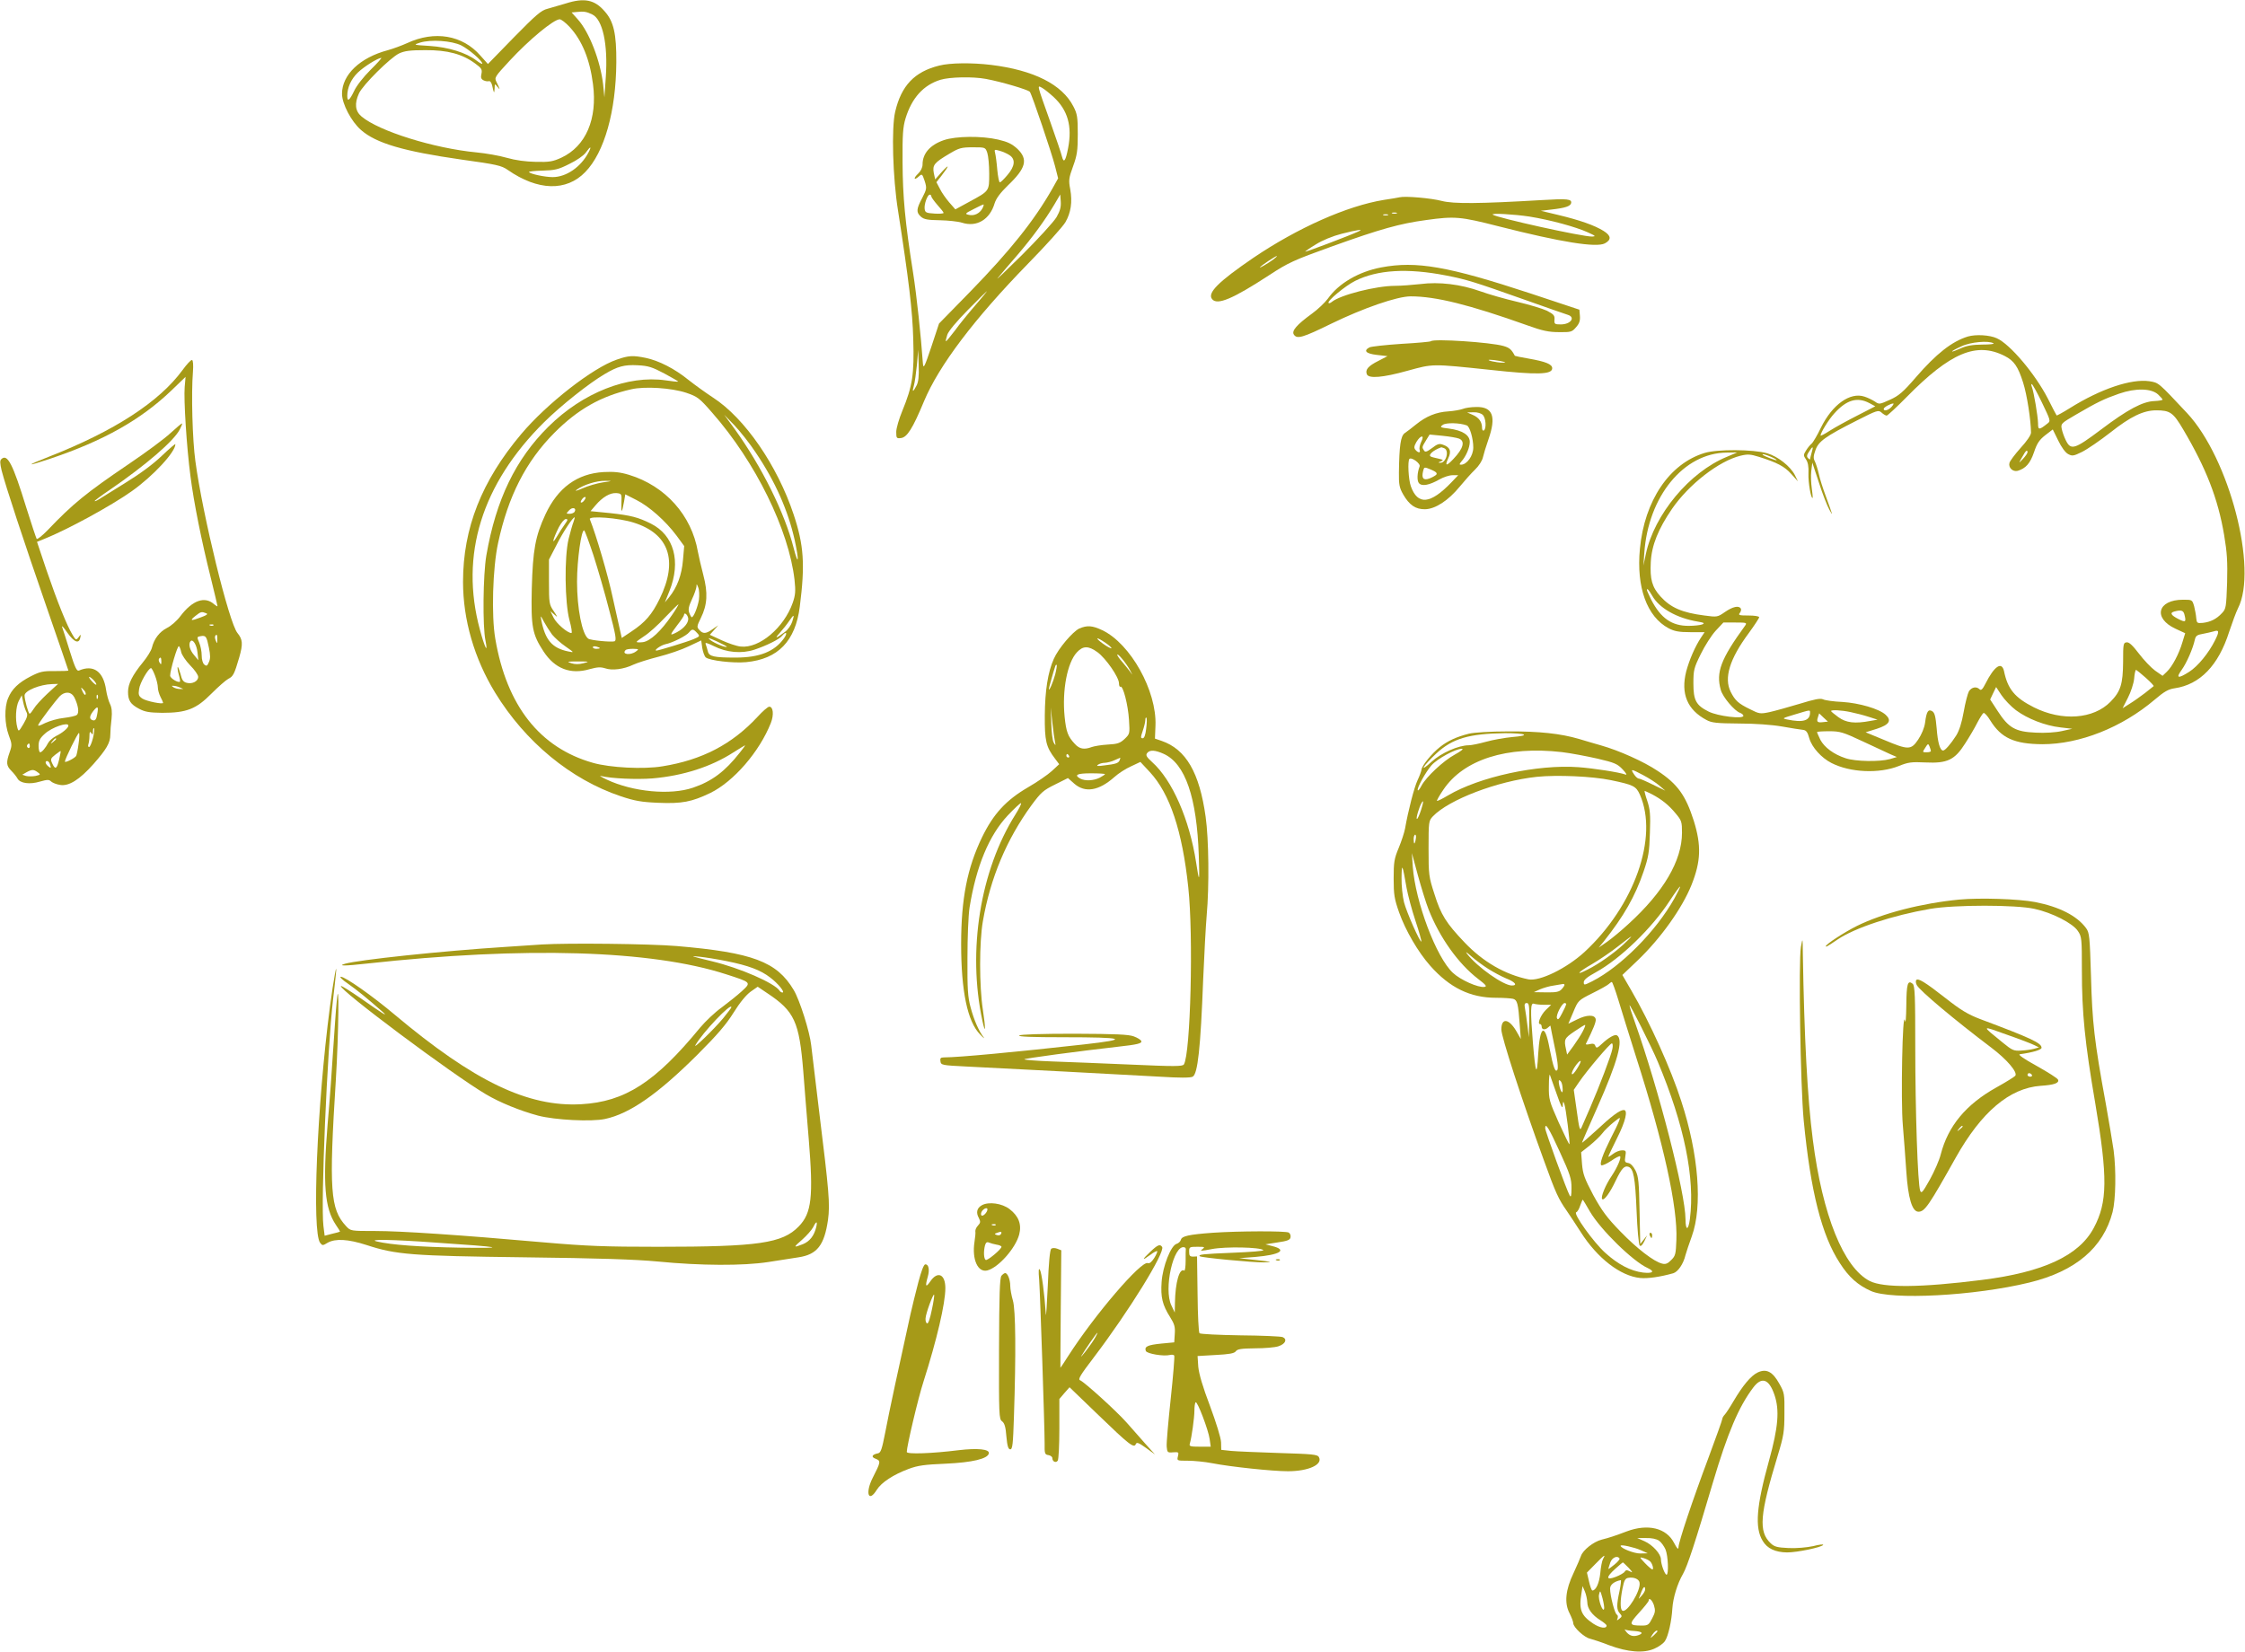 <?xml version="1.0" standalone="no"?>
<!DOCTYPE svg PUBLIC "-//W3C//DTD SVG 20010904//EN"
 "http://www.w3.org/TR/2001/REC-SVG-20010904/DTD/svg10.dtd">
<svg version="1.0" xmlns="http://www.w3.org/2000/svg"
 width="1280pt" height="942pt" viewBox="0 0 1280 942"
 preserveAspectRatio="xMidYMid meet">
<g transform="translate(0,942) scale(0.1,-0.1)"
fill="#a69a18" stroke="none">
<path d="M3225 9400 c-33 -10 -79 -23 -103 -30 -37 -9 -66 -35 -192 -163
l-148 -152 -43 48 c-102 117 -261 144 -418 71 -31 -14 -80 -32 -109 -40 -159
-42 -262 -140 -262 -249 0 -57 53 -158 108 -206 86 -76 244 -122 573 -169 202
-28 228 -34 264 -59 171 -119 334 -124 442 -12 109 112 175 346 177 626 1 163
-15 233 -67 291 -57 66 -116 78 -222 44z m151 -62 c60 -28 91 -170 78 -358
l-8 -115 -7 71 c-15 135 -79 301 -145 374 l-35 39 33 3 c37 4 53 1 84 -14z
m-128 -72 c71 -77 115 -185 133 -326 26 -199 -41 -354 -180 -419 -48 -22 -68
-26 -146 -24 -58 1 -116 9 -165 23 -41 12 -120 26 -174 31 -241 23 -556 121
-655 205 -36 30 -41 74 -14 132 22 48 177 202 228 227 32 15 63 19 150 19 126
1 211 -22 284 -76 37 -27 41 -34 36 -59 -5 -21 -2 -30 12 -37 10 -5 23 -7 30
-5 7 3 15 -8 19 -24 10 -46 12 -50 14 -18 1 29 1 29 16 10 17 -21 16 -16 -5
27 -13 26 -11 29 75 122 110 119 250 235 285 236 9 0 35 -20 57 -44z m-618
-105 c45 -23 120 -88 120 -104 0 -4 -16 4 -35 19 -58 44 -159 75 -265 82 -95
6 -95 6 -55 19 61 19 180 11 235 -16z m-518 -140 c-40 -40 -80 -91 -93 -120
-26 -54 -39 -64 -39 -28 0 48 22 96 60 133 35 34 112 82 134 84 4 0 -23 -31
-62 -69z m1243 -471 c-43 -82 -126 -140 -204 -140 -44 0 -129 18 -135 29 -2 3
32 7 77 8 70 2 90 6 153 38 42 20 82 48 94 65 27 38 35 38 15 0z"/>
<path d="M5355 9046 c-141 -35 -216 -114 -251 -263 -22 -92 -14 -376 16 -563
61 -393 83 -573 87 -736 6 -197 -4 -265 -62 -406 -19 -46 -35 -100 -35 -121 0
-36 2 -38 27 -35 35 4 67 55 131 209 85 204 287 471 593 785 103 105 198 211
213 236 32 55 41 116 28 189 -10 51 -8 64 16 130 23 63 27 90 27 184 0 97 -3
116 -25 158 -64 125 -225 207 -470 237 -109 13 -232 12 -295 -4z m266 -76 c87
-16 243 -62 251 -74 13 -19 124 -348 143 -422 l18 -71 -33 -59 c-103 -181
-240 -353 -469 -588 l-177 -181 -44 -133 c-39 -116 -45 -128 -48 -95 -11 156
-35 383 -56 518 -46 290 -59 434 -60 630 -1 157 2 200 17 250 36 117 102 190
199 220 52 16 185 19 259 5z m386 -103 c81 -75 107 -166 83 -291 -14 -74 -25
-89 -35 -49 -3 15 -33 102 -65 193 -80 225 -77 214 -50 200 13 -7 43 -31 67
-53z m17 -685 c-15 -26 -104 -123 -198 -217 -94 -93 -155 -151 -136 -129 19
23 69 82 111 130 84 98 157 198 210 287 l34 58 3 -41 c2 -31 -4 -53 -24 -88z
m-464 -504 c-39 -45 -92 -110 -117 -145 -26 -34 -48 -61 -50 -59 -2 1 2 18 8
37 7 21 52 75 118 142 58 59 107 107 108 107 2 0 -28 -37 -67 -82z m-335 -458
c-20 -39 -26 -38 -14 3 5 17 12 70 17 117 l7 85 3 -87 c2 -64 -1 -96 -13 -118z"/>
<path d="M5382 8621 c-79 -27 -122 -76 -122 -139 0 -17 -10 -38 -25 -52 -29
-27 -25 -42 4 -16 18 16 19 15 33 -26 13 -41 12 -46 -14 -97 -34 -64 -35 -82
-7 -107 17 -15 38 -19 108 -20 47 -1 104 -7 126 -14 84 -27 159 18 186 111 9
28 32 59 75 101 104 99 117 149 55 209 -32 29 -55 40 -110 53 -95 22 -241 20
-309 -3z m247 -72 c6 -18 11 -71 11 -119 0 -101 2 -98 -114 -161 l-79 -43 -35
40 c-18 21 -43 56 -53 77 l-20 38 29 37 c45 58 47 71 3 23 l-39 -44 -8 37 c-8
45 2 58 90 110 54 32 67 36 132 36 72 0 72 0 83 -31z m127 -14 c35 -23 31 -63
-12 -113 -19 -23 -39 -42 -43 -42 -5 0 -11 32 -15 72 -3 39 -9 82 -12 94 -6
22 -4 23 26 14 18 -5 43 -16 56 -25z m-446 -235 c0 -5 16 -27 35 -49 19 -21
35 -41 35 -45 0 -4 -24 -6 -52 -4 -47 3 -53 6 -56 26 -4 27 16 82 29 82 5 0 9
-4 9 -10z m291 -69 c-16 -29 -48 -44 -78 -36 -23 5 -21 8 29 33 29 15 54 27
56 26 2 -1 -1 -12 -7 -23z"/>
<path d="M7980 8295 c-8 -2 -49 -9 -90 -15 -209 -34 -491 -159 -745 -331 -199
-136 -263 -200 -234 -235 29 -36 117 1 324 136 110 72 140 86 360 165 275 99
387 130 535 150 164 23 197 20 412 -35 362 -92 559 -123 608 -98 39 21 36 44
-7 71 -51 32 -137 62 -258 91 l-100 24 60 7 c80 9 109 19 113 37 4 23 -20 26
-168 17 -357 -21 -502 -22 -569 -5 -60 16 -209 29 -241 21z m-17 -92 c-7 -2
-19 -2 -25 0 -7 3 -2 5 12 5 14 0 19 -2 13 -5z m-50 -10 c-7 -2 -19 -2 -25 0
-7 3 -2 5 12 5 14 0 19 -2 13 -5z m807 -8 c119 -19 265 -59 333 -90 44 -20 48
-23 25 -24 -53 -2 -548 108 -567 125 -11 10 123 2 209 -11z m-975 -85 c-54
-25 -300 -118 -303 -115 -2 1 25 20 60 41 38 24 97 48 148 61 90 23 129 28 95
13z m-484 -159 c-31 -23 -90 -57 -76 -44 13 14 88 63 95 63 3 0 -6 -9 -19 -19z"/>
<path d="M7875 7895 c-127 -24 -242 -90 -304 -178 -17 -23 -58 -62 -90 -85
-88 -64 -118 -99 -104 -120 18 -27 50 -18 213 62 183 89 376 156 453 156 143
0 333 -47 667 -166 83 -30 120 -38 178 -38 69 -1 75 1 98 28 19 21 24 38 22
64 l-3 36 -280 93 c-468 154 -649 186 -850 148z m370 -46 c117 -23 157 -35
450 -139 121 -43 230 -81 243 -85 47 -14 18 -55 -39 -55 -35 0 -38 2 -36 28 2
23 -5 30 -43 50 -25 12 -102 35 -170 51 -69 16 -163 43 -210 60 -112 40 -235
55 -342 41 -46 -5 -110 -10 -144 -10 -108 0 -313 -52 -361 -92 -7 -6 -16 -9
-18 -6 -11 10 95 98 151 126 128 64 299 74 519 31z"/>
<path d="M11220 7501 c-91 -28 -180 -98 -296 -232 -74 -86 -98 -106 -149 -129
-58 -26 -61 -27 -85 -10 -14 9 -40 22 -59 28 -82 28 -184 -45 -249 -177 -20
-42 -44 -83 -53 -91 -10 -8 -24 -26 -33 -41 -14 -23 -14 -27 1 -49 11 -16 16
-40 14 -81 -2 -50 15 -147 24 -138 1 2 -1 27 -5 54 -4 28 -6 72 -3 98 l6 49
38 -115 c20 -63 47 -132 59 -153 23 -43 21 -36 -21 79 -16 43 -34 99 -39 125
-6 26 -16 57 -22 70 -10 18 -9 32 3 65 17 50 56 78 236 169 116 59 123 61 141
45 10 -9 23 -17 29 -17 5 0 57 48 114 106 249 253 398 316 559 234 53 -27 76
-60 105 -152 22 -69 44 -212 45 -285 0 -14 -24 -49 -59 -87 -32 -36 -61 -74
-64 -86 -7 -27 19 -52 47 -45 46 14 71 42 93 106 17 51 30 70 64 97 l43 33 31
-63 c18 -38 41 -69 56 -77 24 -13 31 -12 80 12 30 15 103 65 162 111 115 91
188 126 261 126 79 0 97 -13 153 -108 132 -223 199 -396 234 -603 17 -101 20
-152 17 -272 -5 -139 -6 -149 -29 -173 -31 -34 -66 -51 -109 -56 -33 -3 -35
-1 -38 27 -1 17 -7 47 -12 68 -11 37 -11 37 -63 37 -147 0 -173 -106 -42 -166
l54 -25 -16 -52 c-19 -65 -58 -139 -89 -168 l-24 -23 -43 30 c-23 17 -64 60
-92 97 -36 47 -56 66 -70 64 -19 -2 -20 -10 -20 -112 -1 -126 -14 -168 -72
-227 -97 -99 -276 -112 -436 -32 -109 55 -150 104 -171 207 -13 57 -55 29
-106 -72 -16 -32 -25 -40 -33 -32 -18 18 -45 13 -61 -11 -7 -13 -21 -66 -30
-118 -11 -63 -26 -108 -43 -135 -30 -47 -63 -85 -74 -85 -18 0 -31 46 -37 127
-6 67 -11 88 -25 97 -23 14 -33 -1 -41 -65 -4 -29 -19 -66 -39 -96 -41 -61
-56 -61 -196 -2 l-104 43 64 20 c71 23 86 47 50 80 -37 34 -151 67 -246 73
-49 2 -99 9 -111 15 -16 7 -47 1 -135 -26 -63 -19 -139 -40 -170 -47 -53 -11
-59 -10 -110 16 -68 33 -86 50 -111 99 -40 79 -7 188 103 336 32 44 59 85 59
90 0 6 -27 10 -61 10 -53 0 -60 2 -49 15 6 8 9 19 5 25 -11 18 -45 11 -90 -20
-42 -29 -44 -30 -117 -20 -127 16 -193 45 -250 108 -49 54 -61 98 -56 196 5
97 43 190 121 304 97 141 268 273 390 303 41 10 57 9 105 -6 105 -33 147 -55
185 -98 l38 -42 -17 35 c-26 51 -97 107 -158 125 -79 23 -286 24 -357 2 -201
-61 -343 -272 -369 -547 -21 -219 40 -387 164 -453 33 -17 58 -22 123 -22 l82
0 -20 -30 c-34 -51 -67 -127 -85 -194 -32 -127 6 -219 116 -277 29 -16 59 -19
185 -20 90 0 188 -7 245 -17 52 -9 106 -18 119 -19 19 -2 27 -12 37 -49 15
-51 69 -111 126 -140 107 -55 273 -62 385 -17 52 21 71 24 151 20 125 -6 167
14 227 109 24 37 55 90 69 118 14 27 30 52 35 55 5 3 23 -16 39 -43 62 -100
137 -134 297 -135 212 0 453 95 640 254 54 46 78 60 114 65 144 21 250 130
311 323 17 51 39 111 50 133 115 224 -50 856 -290 1113 -166 177 -161 173
-215 182 -103 15 -277 -43 -453 -153 -40 -25 -75 -44 -76 -42 -2 2 -25 46 -51
98 -72 139 -214 308 -290 342 -41 19 -120 23 -165 10z m146 -39 c7 -4 -22 -7
-65 -7 -56 -1 -88 -6 -123 -22 -27 -12 -48 -20 -48 -17 0 3 24 16 53 29 52 25
157 34 183 17z m276 -337 c49 -102 51 -106 32 -120 -49 -39 -54 -38 -54 2 -1
41 -24 177 -35 206 -4 9 -4 17 -1 17 4 0 30 -47 58 -105z m663 45 c14 -13 25
-26 25 -29 0 -3 -20 -7 -45 -8 -68 -2 -154 -48 -305 -162 -152 -114 -173 -121
-202 -61 -10 20 -20 49 -23 65 -6 29 -2 32 82 81 120 70 159 89 245 119 95 33
184 31 223 -5z m-1646 -49 l33 -18 -103 -53 c-57 -29 -128 -68 -156 -86 -29
-19 -53 -31 -53 -28 0 16 46 91 78 126 70 78 131 96 201 59z m126 -21 c-18
-20 -45 -27 -45 -12 0 9 37 30 54 31 5 1 1 -8 -9 -19z m-456 -262 c-5 -18 -9
-35 -9 -37 0 -3 -5 0 -11 6 -9 9 -8 18 5 37 22 35 27 33 15 -6z m1231 3 c0 -6
-12 -23 -26 -38 -28 -30 -28 -29 10 35 9 14 16 16 16 3z m-1714 -26 c-213 -87
-414 -329 -462 -554 l-14 -66 5 70 c22 325 225 572 470 574 l60 1 -59 -25z
m249 1 c19 -8 35 -17 35 -20 0 -5 -71 22 -79 30 -9 8 11 4 44 -10z m-675 -793
c40 -71 140 -128 261 -148 35 -6 40 -9 24 -16 -11 -4 -45 -8 -75 -8 -98 -1
-161 43 -216 150 -13 27 -24 51 -24 54 0 13 10 2 30 -32z m3034 -105 c12 -46
8 -49 -34 -28 -43 22 -50 36 -22 43 37 10 50 6 56 -15z m-2505 -67 c-138 -190
-166 -265 -138 -365 11 -41 79 -121 110 -131 10 -4 19 -11 19 -17 0 -20 -146
-2 -198 24 -72 36 -87 64 -87 161 0 76 3 88 42 167 23 47 61 107 85 133 l44
47 68 0 c65 0 68 -1 55 -19z m2680 -83 c-36 -72 -98 -148 -147 -179 -64 -41
-78 -37 -43 11 28 39 64 121 75 172 5 22 13 28 44 33 20 4 48 10 62 14 33 11
35 1 9 -51z m-395 -213 c28 -25 48 -46 45 -48 -2 -2 -24 -19 -49 -39 -25 -19
-64 -47 -87 -61 l-41 -26 30 59 c17 33 33 81 36 110 2 27 7 50 11 50 3 -1 28
-21 55 -45z m-740 -185 c66 -49 166 -88 253 -98 l68 -8 -59 -13 c-35 -8 -97
-12 -150 -9 -115 5 -154 27 -216 123 l-43 66 17 36 17 35 31 -47 c17 -25 54
-64 82 -85z m-1174 -14 c0 -46 -40 -58 -130 -39 -31 6 -29 7 41 28 93 28 89
28 89 11z m232 3 c29 -6 76 -18 103 -27 l50 -16 -40 -7 c-89 -17 -139 -11
-183 21 -23 17 -42 32 -42 35 0 8 56 6 112 -6z m-157 -57 c-33 -4 -39 1 -30
28 l7 22 25 -24 25 -23 -27 -3z m226 -110 c68 -32 140 -65 159 -74 l35 -15
-40 -12 c-59 -16 -196 -14 -252 5 -68 22 -121 62 -144 105 -10 21 -19 41 -19
44 0 3 31 5 69 5 62 0 79 -5 192 -58z m388 -54 c1 -5 -10 -8 -24 -8 -25 0 -25
0 -8 26 15 24 17 25 24 8 4 -11 8 -22 8 -26z"/>
<path d="M8158 7474 c-3 -3 -79 -10 -169 -15 -90 -6 -171 -15 -181 -20 -36
-19 -20 -36 43 -43 l60 -7 -52 -27 c-58 -29 -76 -50 -66 -76 10 -26 90 -20
233 20 146 40 135 40 469 5 272 -30 355 -27 355 9 0 23 -37 38 -134 55 -43 7
-78 15 -79 16 -19 36 -30 46 -65 56 -72 21 -399 43 -414 27z m397 -113 c34 -7
35 -9 10 -9 -16 0 -43 4 -60 8 -42 11 -1 11 50 1z"/>
<path d="M3516 7369 c-137 -47 -397 -250 -544 -424 -226 -268 -332 -537 -332
-843 0 -216 64 -437 183 -632 172 -281 431 -495 717 -591 78 -26 116 -33 211
-37 137 -6 193 5 299 56 133 65 280 235 345 399 18 46 14 93 -9 93 -8 0 -38
-26 -67 -58 -146 -157 -317 -246 -542 -282 -107 -18 -300 -8 -397 20 -303 86
-491 326 -556 707 -23 132 -15 405 16 547 57 265 158 464 320 627 133 134 266
210 439 249 77 18 230 8 314 -20 64 -22 74 -29 148 -114 247 -281 436 -667
469 -952 7 -66 5 -87 -10 -131 -50 -143 -191 -262 -297 -250 -23 2 -72 19
-109 36 l-67 31 24 27 24 27 -32 -22 c-38 -27 -55 -28 -76 -4 -15 16 -14 21 9
68 37 75 41 143 14 245 -12 46 -26 106 -31 133 -36 208 -186 375 -392 438 -53
16 -87 19 -146 16 -150 -9 -260 -89 -331 -241 -58 -125 -72 -203 -78 -423 -5
-220 3 -261 67 -359 65 -99 154 -133 263 -101 44 12 62 13 88 5 39 -14 106 -6
162 21 24 11 88 31 143 45 55 14 132 40 171 59 l72 34 6 -43 c4 -24 13 -48 20
-54 21 -18 157 -34 230 -27 182 17 281 120 306 316 31 242 23 352 -35 526 -93
280 -279 550 -460 667 -38 25 -101 70 -139 100 -80 65 -169 110 -244 126 -73
15 -98 14 -166 -10z m272 -79 c45 -24 80 -45 79 -46 -2 -2 -34 1 -72 7 -216
31 -472 -70 -668 -264 -187 -185 -299 -416 -354 -734 -19 -111 -22 -405 -5
-486 16 -81 -5 -39 -32 63 -115 425 10 829 367 1183 95 94 256 222 345 274 74
44 112 54 188 50 60 -3 82 -10 152 -47z m521 -451 c111 -164 184 -330 222
-499 26 -119 22 -154 -6 -45 -51 201 -182 464 -336 678 l-60 82 59 -61 c32
-34 87 -103 121 -155z m-873 -170 c-32 -5 -84 -20 -115 -34 -35 -15 -47 -18
-32 -7 39 28 113 51 161 50 44 0 44 -1 -14 -9z m107 -119 c-2 -60 3 -57 15 9
l7 42 63 -32 c74 -37 167 -120 229 -203 l44 -60 -7 -80 c-7 -85 -33 -155 -79
-212 l-24 -29 26 65 c67 168 26 318 -106 384 -72 36 -114 47 -233 60 l-111 11
29 34 c39 46 83 72 119 69 30 -3 30 -4 28 -58z m-213 15 c-7 -9 -15 -13 -18
-10 -3 2 1 11 8 20 7 9 15 13 18 10 3 -2 -1 -11 -8 -20z m-54 -64 c-4 -6 -17
-11 -28 -11 -21 0 -21 1 -3 20 19 21 44 13 31 -9z m-6 -57 c-6 -14 -18 -58
-28 -97 -25 -104 -22 -364 5 -464 11 -40 16 -73 11 -73 -23 0 -86 55 -102 88
l-18 37 23 -20 c20 -18 20 -16 -4 20 -26 38 -27 46 -27 167 l0 127 43 83 c37
74 93 158 103 158 2 0 -1 -12 -6 -26z m342 -4 c203 -63 256 -217 149 -435 -44
-90 -82 -134 -162 -187 l-54 -36 -7 31 c-4 18 -24 106 -44 197 -28 132 -95
359 -131 449 -8 21 164 8 249 -19z m-391 -9 c-12 -16 -33 -49 -47 -73 -31 -52
-22 -14 12 55 14 26 31 47 40 47 13 0 12 -5 -5 -29z m163 -179 c24 -75 65
-215 89 -310 38 -143 43 -174 31 -179 -17 -6 -136 5 -150 15 -35 25 -64 172
-64 325 0 124 25 301 41 292 4 -3 28 -67 53 -143z m601 -252 c-7 -42 -30 -100
-41 -100 -2 0 -9 11 -14 25 -7 19 -4 36 15 77 14 29 25 62 26 73 0 17 2 16 10
-5 6 -14 7 -45 4 -70z m-154 -88 c-62 -91 -124 -149 -166 -154 -19 -2 -35 -2
-35 2 0 3 20 17 44 33 24 15 77 62 117 105 41 43 76 77 77 76 2 -1 -14 -29
-37 -62z m92 -14 c7 -25 -21 -61 -65 -84 -41 -21 -41 -18 2 39 22 28 40 55 40
60 0 17 18 5 23 -15z m-775 -97 c15 -18 49 -49 77 -68 50 -35 50 -35 15 -28
-92 19 -132 65 -154 180 -5 27 -4 27 15 -10 12 -22 33 -55 47 -74z m1369 74
c-6 -19 -24 -46 -41 -58 -53 -40 -62 -41 -30 -6 17 19 41 49 53 67 28 41 32
40 18 -3z m-543 -64 c18 -19 17 -20 -20 -36 -35 -15 -199 -65 -211 -65 -18 0
24 30 50 36 41 8 120 48 136 68 17 21 24 20 45 -3z m496 -31 c-54 -76 -140
-110 -276 -110 -122 0 -151 6 -158 35 -3 13 -9 31 -12 40 -6 13 4 11 47 -10
71 -36 157 -44 230 -20 69 23 142 59 158 79 24 29 33 17 11 -14z m-326 -48
c-6 -7 -69 19 -94 38 -19 16 -11 14 36 -7 34 -16 60 -30 58 -31z m-724 -8 c0
-2 -9 -4 -20 -4 -11 0 -20 4 -20 9 0 5 9 7 20 4 11 -3 20 -7 20 -9z m206 -19
c-32 -24 -84 -17 -59 8 3 4 22 7 42 7 34 -1 35 -2 17 -15z m-299 -67 c-26 -7
-49 -7 -70 0 -28 9 -24 10 38 10 66 0 68 -1 32 -10z m891 -510 c-84 -107 -158
-163 -267 -200 -129 -44 -342 -24 -491 46 -30 14 -46 24 -35 21 61 -15 205
-21 295 -14 174 15 334 66 461 148 35 22 66 41 67 41 2 0 -11 -19 -30 -42z"/>
<path d="M1041 7310 c-133 -182 -389 -348 -761 -494 -136 -53 -134 -59 6 -12
306 103 516 222 690 388 l82 79 -5 -58 c-6 -71 11 -344 33 -509 19 -150 64
-373 115 -576 21 -86 39 -160 39 -164 0 -4 -8 1 -19 10 -53 48 -124 23 -192
-67 -19 -26 -54 -57 -77 -68 -43 -22 -74 -63 -86 -113 -4 -16 -27 -54 -52 -84
-59 -72 -84 -122 -84 -167 0 -50 14 -71 63 -97 34 -18 59 -22 132 -23 138 0
193 21 280 109 39 39 82 77 97 85 28 14 34 27 62 122 22 77 20 102 -10 139
-48 57 -199 674 -240 980 -17 123 -24 385 -14 509 3 39 1 66 -5 68 -6 2 -30
-24 -54 -57z m134 -1387 c13 -4 5 -11 -31 -24 -57 -22 -65 -19 -28 10 29 23
34 24 59 14z m42 -69 c-3 -3 -12 -4 -19 -1 -8 3 -5 6 6 6 11 1 17 -2 13 -5z
m-26 -127 c9 -44 9 -64 0 -83 -9 -22 -14 -24 -26 -14 -9 7 -15 29 -15 52 0 21
-6 54 -14 73 -14 32 -13 34 7 37 31 6 35 -1 48 -65z m48 46 c0 -25 -1 -25 -8
-8 -5 11 -7 23 -4 28 8 14 13 7 12 -20z m-113 -74 l5 -44 -25 30 c-25 29 -33
64 -19 79 13 13 35 -22 39 -65z m-93 3 c3 -16 26 -50 51 -76 26 -26 46 -55 46
-66 0 -25 -33 -42 -65 -34 -20 5 -28 16 -36 51 -7 24 -14 42 -16 39 -2 -2 0
-21 6 -42 6 -21 9 -39 7 -41 -9 -9 -56 19 -56 34 0 31 42 173 50 168 4 -2 10
-18 13 -33z m-113 -54 c0 -18 -2 -20 -9 -8 -6 8 -7 18 -5 22 9 14 14 9 14 -14z
m-36 -81 c9 -23 16 -54 16 -67 0 -14 7 -38 15 -54 8 -15 15 -31 15 -34 0 -10
-95 9 -118 24 -21 14 -24 22 -19 54 4 35 53 119 68 120 4 0 14 -19 23 -43z
m141 -67 l20 -9 -20 0 c-11 0 -27 4 -35 9 -13 9 -13 10 0 9 8 0 24 -4 35 -9z"/>
<path d="M8340 7088 c-14 -5 -51 -12 -83 -14 -68 -4 -126 -28 -184 -75 -23
-19 -52 -41 -64 -49 -23 -17 -31 -70 -33 -225 -1 -68 3 -87 24 -124 35 -61 71
-86 125 -85 58 1 132 49 197 128 28 34 67 78 88 98 22 21 41 51 45 70 4 18 18
64 31 101 46 131 26 188 -69 186 -29 0 -63 -5 -77 -11z m114 -34 c18 -17 22
-79 6 -89 -5 -3 -10 3 -10 15 0 34 -18 59 -53 74 l-32 14 37 1 c21 1 43 -6 52
-15z m-91 -60 c17 -6 37 -75 37 -126 0 -47 -36 -97 -69 -98 -12 0 -11 3 1 18
27 30 48 80 48 112 0 39 -42 66 -119 76 -50 6 -53 8 -35 21 18 14 98 12 137
-3z m-45 -75 c37 -14 26 -56 -31 -116 -40 -43 -51 -42 -30 3 20 41 11 64 -30
78 -21 8 -32 4 -62 -19 -30 -22 -39 -25 -46 -14 -12 19 -12 19 11 57 l21 34
72 -7 c40 -4 82 -11 95 -16z m-215 -19 c-8 -17 -12 -37 -9 -45 7 -19 -8 -19
-24 0 -9 11 -8 20 6 45 25 41 48 41 27 0z m131 -36 c31 -12 11 -85 -22 -83
-14 0 -13 2 3 8 17 7 15 9 -15 16 -19 4 -39 9 -43 12 -15 9 15 36 60 52 1 1 8
-2 17 -5z m-140 -104 c-14 -36 -16 -81 -4 -95 17 -20 59 -12 117 21 23 13 56
24 74 24 l33 0 -39 -41 c-120 -125 -192 -131 -231 -22 -14 39 -19 145 -8 156
12 12 65 -27 58 -43z m95 -47 c-6 -6 -24 -16 -40 -22 -34 -12 -45 2 -35 43 6
24 6 24 45 8 28 -12 37 -20 30 -29z"/>
<path d="M973 6951 c-34 -32 -142 -112 -240 -178 -242 -164 -318 -226 -462
-377 -30 -31 -58 -53 -62 -49 -3 5 -30 85 -59 178 -77 250 -108 311 -143 276
-8 -8 -7 -24 2 -63 22 -87 125 -400 257 -781 68 -197 124 -359 124 -361 0 -2
-35 -3 -78 -3 -67 1 -84 -3 -137 -30 -70 -36 -108 -73 -129 -125 -22 -52 -20
-146 4 -211 19 -50 19 -57 5 -97 -21 -59 -19 -77 10 -106 13 -13 29 -33 35
-44 15 -27 69 -35 128 -17 43 12 52 12 64 0 8 -7 30 -16 50 -19 50 -9 111 29
191 119 74 84 96 121 96 168 0 19 3 59 7 90 4 40 1 65 -9 85 -8 16 -18 52 -22
79 -15 106 -72 147 -155 111 -12 -5 -23 17 -52 111 -20 65 -40 127 -44 138 -3
11 10 -4 30 -33 39 -55 67 -66 74 -27 4 19 3 19 -10 1 -14 -18 -16 -17 -35 15
-31 50 -86 187 -148 368 l-54 161 42 17 c130 52 380 188 497 271 122 86 250
224 250 269 0 4 -35 -26 -78 -67 -50 -48 -125 -103 -208 -154 -71 -44 -139
-86 -151 -94 -13 -8 -23 -12 -23 -9 0 3 39 32 88 65 204 140 364 278 397 343
9 17 15 32 13 34 -2 2 -31 -23 -65 -54z m-438 -1411 c10 -11 16 -22 14 -24 -2
-3 -14 6 -26 20 -12 13 -18 24 -14 24 4 0 16 -9 26 -20z m-265 -76 c-33 -31
-68 -69 -77 -85 -10 -16 -20 -29 -24 -29 -7 0 -29 79 -29 104 0 27 87 63 158
65 l33 1 -61 -56z m218 -4 c-2 -7 -10 1 -17 16 -12 27 -11 28 4 12 10 -9 16
-21 13 -28z m-64 -17 c22 -45 29 -88 14 -100 -7 -6 -40 -13 -73 -17 -33 -3
-81 -17 -107 -29 -36 -18 -45 -20 -38 -7 13 24 95 132 119 158 30 31 67 29 85
-5z m133 -5 c-3 -8 -6 -5 -6 6 -1 11 2 17 5 13 3 -3 4 -12 1 -19z m-406 -79
c8 -16 5 -29 -17 -67 -27 -45 -28 -46 -35 -22 -13 47 -9 120 8 153 l17 32 8
-38 c4 -21 13 -47 19 -58z m403 -13 c-4 -26 -11 -36 -22 -34 -24 5 -24 22 -1
52 26 33 32 29 23 -18z m-164 -64 c0 -13 -34 -42 -72 -60 -18 -10 -37 -27 -43
-38 -15 -29 -36 -54 -46 -54 -5 0 -9 16 -9 36 0 29 7 44 35 69 39 37 135 70
135 47z m140 -71 c-7 -28 -17 -51 -22 -51 -6 0 -7 7 -4 16 3 9 6 30 6 47 0 24
3 28 10 17 8 -12 10 -10 10 9 0 13 3 22 6 18 3 -3 1 -29 -6 -56z m-82 -32 c-4
-33 -11 -65 -14 -70 -8 -13 -64 -41 -64 -32 0 14 73 163 80 163 4 0 3 -27 -2
-61z m-128 27 c0 -2 -8 -10 -17 -17 -16 -13 -17 -12 -4 4 13 16 21 21 21 13z
m-150 -42 c0 -8 -5 -12 -10 -9 -6 4 -8 11 -5 16 9 14 15 11 15 -7z m167 -76
c-13 -54 -22 -59 -39 -22 -11 24 -10 29 17 50 16 13 30 22 31 21 1 -1 -3 -23
-9 -49z m-53 -24 c9 -24 7 -28 -9 -14 -17 14 -20 30 -6 30 5 0 12 -7 15 -16z
m-69 -48 c18 -13 17 -14 -13 -21 -17 -3 -41 -3 -54 0 l-21 7 24 14 c31 17 41
17 64 0z"/>
<path d="M6154 5836 c-37 -17 -120 -114 -146 -174 -33 -74 -50 -180 -51 -322
-1 -145 7 -179 58 -246 l24 -32 -42 -39 c-23 -21 -84 -63 -136 -93 -125 -73
-197 -151 -262 -285 -84 -174 -119 -350 -119 -609 0 -268 36 -442 108 -515 19
-20 28 -27 20 -16 -28 36 -55 99 -74 170 -16 58 -19 106 -18 280 0 120 5 244
12 290 38 235 111 411 218 525 37 39 70 70 75 70 5 0 -9 -29 -31 -64 -201
-319 -275 -776 -189 -1176 18 -85 20 -50 3 61 -21 137 -21 385 0 506 43 247
135 466 277 661 54 73 67 85 134 118 l74 37 36 -32 c62 -54 140 -41 229 38 22
20 65 48 95 61 l53 25 54 -58 c114 -123 185 -335 219 -657 30 -276 13 -949
-25 -1010 -7 -12 -55 -12 -302 -1 -161 7 -364 15 -450 18 -87 3 -158 9 -158
12 0 5 305 46 535 72 110 12 137 19 132 32 -2 7 -21 19 -43 27 -31 11 -100 14
-341 15 -188 0 -306 -4 -312 -10 -7 -7 77 -10 252 -10 353 0 384 -11 117 -41
-385 -43 -714 -74 -798 -74 -19 0 -23 -5 -20 -22 3 -22 8 -23 148 -30 222 -11
915 -47 1103 -58 111 -7 174 -7 187 0 29 15 45 161 60 555 6 143 15 307 20
365 15 166 12 436 -6 562 -35 252 -112 385 -251 433 l-38 13 3 74 c8 198 -142
467 -303 544 -57 27 -86 29 -131 10z m149 -82 c21 -14 36 -28 34 -31 -3 -2
-24 9 -48 26 -51 37 -39 42 14 5z m-46 -53 c48 -35 123 -143 123 -178 0 -13 4
-22 8 -19 15 9 44 -105 49 -189 5 -79 5 -80 -25 -109 -26 -24 -40 -29 -96 -32
-36 -2 -77 -9 -91 -14 -43 -16 -70 -12 -97 18 -39 42 -49 67 -58 155 -15 150
15 308 70 367 35 38 66 38 117 1z m186 -103 c17 -32 17 -32 0 -8 -10 13 -30
39 -45 56 -16 17 -28 36 -28 40 1 13 52 -49 73 -88z m-427 -25 c-12 -44 -35
-98 -36 -82 0 5 26 99 36 128 2 8 6 12 9 9 2 -2 -2 -27 -9 -55z m-1 -383 c5
-23 4 -24 -7 -5 -7 11 -13 61 -14 110 l-3 90 9 -85 c5 -47 12 -96 15 -110z
m520 75 c-4 -37 -11 -55 -20 -55 -12 0 -12 6 0 41 8 23 15 51 15 62 0 11 3 18
6 14 4 -3 3 -31 -1 -62z m100 -144 c123 -56 189 -248 200 -581 5 -154 3 -158
-15 -40 -38 247 -136 471 -251 574 -33 30 -38 40 -28 52 15 19 45 17 94 -5z
m-540 -11 c3 -5 1 -10 -4 -10 -6 0 -11 5 -11 10 0 6 2 10 4 10 3 0 8 -4 11
-10z m289 -25 c-7 -17 -21 -22 -89 -30 -36 -5 -46 -4 -35 4 8 6 26 11 40 11
14 1 39 7 55 15 17 7 31 14 32 14 1 1 0 -6 -3 -14z m-84 -80 c0 -2 -13 -11
-30 -20 -34 -17 -83 -20 -111 -5 -37 21 -18 30 61 30 44 0 80 -2 80 -5z"/>
<path d="M8375 5236 c-71 -18 -121 -41 -165 -76 -47 -37 -102 -105 -105 -128
-1 -9 -11 -37 -23 -62 -19 -41 -53 -172 -71 -275 -4 -22 -20 -71 -36 -110 -26
-62 -29 -82 -29 -175 0 -92 4 -116 31 -193 37 -104 108 -226 178 -305 111
-125 228 -182 374 -182 42 0 86 -3 98 -6 24 -7 29 -25 38 -149 l6 -80 -20 35
c-44 81 -91 91 -91 19 0 -41 116 -399 244 -750 66 -183 82 -217 129 -284 15
-22 51 -76 79 -120 95 -150 227 -252 340 -263 44 -4 113 6 188 27 27 8 58 53
70 104 5 18 21 66 36 107 62 171 39 467 -60 770 -58 182 -180 452 -285 632
l-51 88 86 82 c133 127 255 299 308 431 54 135 57 226 13 367 -46 144 -92 209
-206 284 -79 53 -220 116 -322 145 -41 12 -98 28 -126 37 -106 31 -227 44
-403 43 -105 0 -195 -6 -225 -13z m313 -5 c8 -5 -17 -10 -65 -14 -43 -4 -111
-16 -150 -27 -40 -11 -84 -20 -98 -20 -59 0 -157 -43 -213 -94 -30 -28 -50
-42 -44 -30 6 12 38 46 71 77 93 86 186 113 391 116 52 0 101 -3 108 -8z
m-393 -114 c-65 -35 -164 -128 -190 -177 -9 -18 -19 -30 -21 -27 -9 8 44 104
78 143 34 38 137 94 173 94 12 0 -4 -13 -40 -33z m610 14 c50 -6 140 -23 202
-37 99 -23 115 -30 145 -62 20 -21 26 -33 16 -29 -35 13 -185 36 -268 42 -234
17 -565 -55 -744 -161 -32 -19 -60 -33 -63 -31 -2 2 14 31 36 63 116 173 363
251 676 215z m465 -132 c32 -17 73 -43 91 -59 l34 -29 -70 34 c-38 19 -75 35
-81 35 -7 0 -19 11 -28 25 -21 32 -16 31 54 -6z m-185 -28 c129 -27 143 -34
165 -83 107 -242 -32 -635 -317 -898 -102 -93 -254 -167 -318 -155 -133 27
-260 100 -365 211 -104 109 -135 158 -171 274 -33 101 -34 112 -34 262 0 152
1 157 24 182 91 96 369 202 593 226 117 12 317 3 423 -19z m233 -80 c55 -29
96 -61 136 -110 34 -40 36 -48 36 -110 0 -159 -105 -338 -306 -521 -39 -36
-93 -81 -120 -100 l-49 -34 28 34 c116 146 180 259 228 400 28 82 33 112 36
220 4 105 1 134 -15 183 -11 31 -17 57 -15 57 2 0 20 -9 41 -19z m-1316 -91
c-9 -27 -19 -50 -23 -50 -8 0 13 69 26 91 13 21 12 6 -3 -41z m-30 -165 c-2
-14 -6 -25 -8 -25 -2 0 -4 11 -4 25 0 14 4 25 9 25 4 0 6 -11 3 -25z m73 -401
c63 -160 169 -309 282 -396 46 -35 53 -44 36 -46 -35 -5 -135 39 -179 80 -95
88 -214 404 -229 606 l-5 77 34 -126 c19 -69 46 -157 61 -195z m-125 121 c7
-38 29 -122 50 -185 21 -63 36 -117 34 -119 -7 -8 -84 166 -99 224 -8 32 -15
95 -14 140 1 87 5 79 29 -60z m1527 -58 c-106 -189 -306 -390 -469 -473 -46
-23 -48 -23 -48 -5 0 13 20 30 68 56 140 77 320 251 422 408 30 46 57 83 59
81 2 -2 -13 -32 -32 -67z m-292 -264 c-56 -51 -139 -110 -203 -142 -74 -38
-57 -16 25 31 43 25 110 71 148 101 39 31 72 56 75 56 3 0 -17 -20 -45 -46z
m-770 -138 c30 -19 75 -43 101 -54 52 -20 69 -41 34 -41 -48 0 -197 105 -255
180 -12 16 -4 11 23 -13 24 -21 67 -53 97 -72z m742 -177 c17 -57 63 -204 102
-328 156 -487 237 -855 229 -1041 -3 -80 -5 -91 -30 -115 -19 -20 -32 -25 -51
-20 -47 11 -144 86 -238 183 -78 80 -106 119 -155 208 -50 95 -59 119 -64 177
l-5 67 48 38 c26 21 59 52 72 69 13 18 43 46 65 64 39 31 40 31 31 7 -5 -14
-26 -58 -47 -98 -47 -95 -65 -147 -54 -154 6 -3 30 8 56 25 25 18 48 29 51 26
8 -8 -16 -64 -48 -112 -35 -51 -64 -122 -54 -132 10 -11 44 35 77 105 33 69
50 88 73 79 29 -11 38 -61 46 -250 4 -104 12 -193 18 -199 6 -6 15 2 26 24
l16 34 -19 -24 -20 -25 -4 190 c-3 163 -6 194 -23 229 -13 25 -28 41 -42 43
-19 3 -21 8 -16 38 5 31 4 34 -19 34 -14 0 -37 -9 -52 -21 -14 -11 -26 -18
-26 -15 0 4 23 51 50 106 49 97 63 160 38 160 -23 0 -71 -36 -155 -115 -46
-42 -83 -74 -83 -71 0 3 39 92 86 198 117 263 152 390 113 414 -12 7 -48 -13
-85 -48 -27 -25 -32 -27 -38 -13 -4 13 -13 15 -32 11 -14 -4 -24 -3 -22 1 42
85 59 126 56 141 -5 27 -52 26 -107 -2 l-49 -24 28 66 c28 67 28 67 109 108
45 22 87 46 93 52 7 7 15 12 18 12 3 0 20 -46 37 -102z m-307 85 c0 -3 -7 -15
-17 -25 -13 -14 -30 -18 -87 -17 l-71 1 35 16 c19 8 55 19 80 22 25 4 48 8 53
9 4 0 7 -2 7 -6z m-201 -200 l-2 -98 -8 65 c-4 36 -11 80 -14 98 -5 25 -2 32
10 32 13 0 15 -16 14 -97z m84 87 l41 0 -31 -30 c-29 -29 -50 -80 -32 -80 5 0
9 -7 9 -15 0 -18 21 -20 38 -3 7 7 12 10 12 8 0 -3 11 -57 24 -120 16 -71 21
-120 16 -130 -12 -20 -24 13 -45 121 -27 147 -55 133 -65 -33 -7 -132 -15
-115 -30 65 -15 186 -14 231 6 223 9 -3 34 -6 57 -6z m127 3 c-1 -5 -11 -28
-24 -52 -17 -33 -24 -40 -29 -27 -7 17 29 86 44 86 5 0 9 -3 9 -7z m522 -328
c151 -360 213 -663 183 -897 -9 -68 -25 -67 -25 0 -1 149 -151 734 -289 1124
-17 47 -31 90 -30 95 0 12 127 -240 161 -322z m-428 173 c-9 -18 -33 -55 -53
-83 l-36 -49 -6 29 c-13 58 -10 64 49 104 31 21 58 38 60 36 2 -2 -4 -18 -14
-37z m169 -100 c-7 -37 -73 -211 -128 -338 -20 -47 -42 -96 -48 -110 -9 -21
-13 -8 -27 95 l-17 120 30 44 c45 66 176 221 187 221 5 0 7 -14 3 -32z m-201
-112 c-15 -24 -28 -38 -30 -30 -4 14 37 74 49 74 5 0 -4 -20 -19 -44z m-116
-146 c24 -69 33 -87 34 -65 1 25 3 27 9 10 9 -23 34 -225 29 -230 -2 -2 -29
54 -61 124 -54 122 -57 132 -56 207 0 44 3 72 6 64 3 -8 21 -58 39 -110z m28
64 c7 -19 8 -59 1 -52 -11 10 -23 68 -15 68 4 0 11 -7 14 -16z m-11 -392 c60
-131 67 -154 67 -207 0 -44 -3 -55 -10 -43 -16 26 -140 368 -140 384 0 35 20
4 83 -134z m172 -341 c61 -104 245 -284 329 -322 43 -20 31 -32 -26 -26 -71 9
-142 46 -215 112 -68 61 -185 225 -166 232 7 2 17 20 23 39 7 20 13 34 15 32
2 -2 20 -32 40 -67z"/>
<path d="M9406 2375 c4 -8 8 -15 10 -15 2 0 4 7 4 15 0 8 -4 15 -10 15 -5 0
-7 -7 -4 -15z"/>
<path d="M11170 4290 c-215 -21 -437 -78 -584 -151 -72 -36 -176 -104 -176
-115 0 -6 9 -1 68 39 98 66 313 137 527 174 140 24 489 24 595 0 101 -22 218
-82 247 -126 22 -32 23 -43 23 -225 0 -242 17 -412 76 -756 72 -426 70 -566
-8 -712 -84 -158 -287 -253 -638 -297 -348 -44 -562 -46 -640 -6 -149 77 -269
375 -324 805 -31 237 -49 585 -57 1060 -1 94 -1 95 -11 40 -14 -83 -3 -792 16
-990 39 -404 103 -656 206 -813 51 -80 103 -126 177 -159 117 -53 592 -28 903
48 264 64 422 199 475 402 18 72 21 236 6 352 -6 41 -26 162 -45 268 -65 354
-77 461 -84 724 -7 229 -9 249 -28 275 -52 71 -153 122 -291 149 -95 18 -314
25 -433 14z"/>
<path d="M3090 4034 c-25 -2 -119 -8 -210 -14 -361 -23 -839 -74 -913 -96 -44
-13 -1 -13 124 1 903 99 1623 77 2049 -61 146 -47 144 -46 89 -97 -25 -23 -77
-64 -114 -92 -38 -27 -93 -79 -123 -115 -256 -312 -429 -423 -678 -437 -304
-17 -610 130 -1064 511 -127 107 -282 216 -307 216 -9 0 10 -19 43 -41 52 -37
104 -79 193 -157 40 -36 6 -15 -118 72 -62 43 -114 76 -117 73 -17 -17 636
-505 826 -617 79 -47 194 -94 298 -122 96 -25 304 -36 382 -19 141 30 301 142
526 366 113 113 164 172 207 241 36 58 72 101 97 119 l40 28 55 -37 c155 -103
182 -162 205 -446 5 -74 20 -247 31 -385 27 -330 17 -423 -57 -499 -93 -96
-229 -116 -801 -116 -304 0 -408 4 -650 25 -487 43 -818 65 -964 65 -140 0
-140 0 -166 28 -90 97 -98 204 -58 837 16 259 20 610 5 445 -5 -47 -13 -168
-20 -270 -6 -102 -20 -295 -32 -430 -28 -345 -17 -479 47 -575 14 -20 25 -38
23 -39 -2 -1 -22 -7 -45 -12 l-42 -11 -7 56 c-16 126 22 1008 55 1292 6 46 12
107 15 134 12 110 -13 -24 -33 -177 -74 -569 -103 -1280 -56 -1345 13 -17 15
-17 43 0 44 25 117 21 222 -13 168 -55 256 -62 900 -70 423 -5 633 -12 760
-24 246 -24 486 -25 630 -3 63 10 141 22 173 27 106 16 147 69 168 214 12 90
6 160 -51 621 -21 171 -41 339 -45 375 -8 75 -65 257 -100 315 -96 161 -234
213 -666 250 -154 13 -621 18 -769 9z m1053 -95 c124 -25 194 -51 249 -94 45
-34 86 -85 69 -85 -5 0 -13 5 -16 10 -27 43 -226 130 -385 168 -127 31 -129
32 -70 26 30 -3 99 -14 153 -25z m27 -263 c0 -3 -21 -31 -47 -63 -49 -59 -174
-181 -158 -153 41 72 205 245 205 216z m484 -1253 c-12 -50 -37 -82 -76 -98
-56 -22 -56 -19 -4 26 26 23 53 54 62 70 18 37 26 37 18 2z m-2172 -89 c387
-26 421 -33 143 -29 -235 4 -394 16 -475 35 -60 14 86 12 332 -6z"/>
<path d="M10925 3830 c-3 -5 -2 -18 4 -28 17 -32 215 -198 424 -356 89 -67
153 -142 137 -161 -5 -6 -53 -36 -107 -66 -174 -97 -276 -220 -318 -383 -8
-32 -36 -96 -62 -143 -41 -73 -48 -81 -55 -63 -14 37 -28 456 -28 821 0 291
-2 348 -15 359 -28 23 -35 0 -36 -123 -1 -74 -4 -108 -8 -87 -14 69 -24 -458
-12 -595 6 -71 15 -191 20 -266 10 -151 33 -229 69 -229 36 0 59 34 212 307
147 262 307 398 485 411 78 5 107 16 99 35 -3 8 -57 42 -121 78 -73 40 -109
65 -97 67 73 10 124 25 124 37 0 27 -60 55 -351 164 -68 26 -110 51 -195 118
-120 94 -160 118 -169 103z m676 -371 l24 -12 -28 -8 c-15 -4 -48 -9 -73 -10
-42 -3 -51 1 -106 46 -123 100 -124 98 23 45 75 -26 147 -54 160 -61z m-16
-169 c3 -5 -1 -10 -9 -10 -9 0 -16 5 -16 10 0 6 4 10 9 10 6 0 13 -4 16 -10z
m-395 -294 c0 -2 -8 -10 -17 -17 -16 -13 -17 -12 -4 4 13 16 21 21 21 13z"/>
<path d="M5600 2548 c-30 -16 -37 -42 -19 -74 10 -20 10 -27 -5 -43 -10 -10
-16 -25 -15 -33 2 -7 -1 -35 -5 -61 -15 -99 19 -175 73 -162 63 16 161 126
182 205 15 58 -3 105 -55 145 -43 33 -117 43 -156 23z m30 -25 c-1 -18 -28
-44 -35 -33 -4 6 -1 17 5 25 13 16 30 20 30 8z m47 -89 c-3 -3 -12 -4 -19 -1
-8 3 -5 6 6 6 11 1 17 -2 13 -5z m29 -53 c-4 -6 -14 -7 -23 -4 -15 6 -14 7 3
13 22 9 29 6 20 -9z m-23 -59 c15 -2 27 -8 27 -12 0 -14 -81 -81 -90 -75 -11
7 -13 48 -4 83 5 17 11 21 23 16 9 -4 28 -9 44 -12z"/>
<path d="M6915 2390 c-137 -10 -177 -19 -182 -40 -3 -10 -14 -20 -24 -23 -33
-9 -80 -129 -86 -218 -6 -86 4 -130 49 -201 24 -38 29 -55 26 -95 l-3 -48 -74
-7 c-79 -8 -97 -17 -88 -42 6 -16 102 -32 137 -23 11 3 22 1 25 -3 3 -5 -6
-115 -20 -246 -14 -131 -25 -254 -23 -274 3 -33 5 -35 37 -32 31 2 33 1 27
-23 -6 -25 -6 -25 56 -25 35 0 97 -6 138 -14 107 -21 346 -46 433 -46 117 0
200 38 177 80 -8 16 -35 18 -227 24 -120 4 -243 9 -274 12 l-56 6 -1 43 c-1
26 -28 112 -63 207 -42 110 -63 183 -67 224 l-4 61 103 6 c78 4 106 9 115 21
9 13 32 16 110 17 54 0 115 5 134 12 39 13 51 40 23 52 -10 4 -118 9 -241 10
-123 2 -228 7 -233 12 -5 5 -10 105 -11 223 l-3 215 -22 -1 c-19 0 -23 5 -23
28 0 27 2 28 47 28 42 0 45 -1 28 -14 -16 -11 -7 -11 55 1 77 15 276 11 293
-6 5 -5 -74 -11 -175 -15 -171 -7 -198 -10 -187 -20 8 -8 305 -36 364 -35 54
2 50 3 -40 13 l-100 11 91 7 c142 12 187 40 98 62 l-39 10 70 11 c55 8 71 14
73 29 2 10 -2 22 -10 27 -15 10 -289 9 -433 -1z m-154 -93 c-1 -4 -1 -34 -1
-68 0 -33 -4 -58 -8 -55 -27 17 -51 -66 -53 -184 l-1 -55 -19 40 c-46 93 12
350 74 332 5 -1 8 -6 8 -10z m136 -1084 l6 -43 -62 0 c-55 0 -62 2 -57 18 10
33 26 147 26 188 0 22 3 44 7 47 9 10 73 -158 80 -210z"/>
<path d="M6557 2280 c-48 -45 -47 -52 3 -15 18 14 36 23 38 20 2 -2 -5 -20
-17 -39 -15 -23 -27 -33 -37 -29 -38 14 -302 -294 -453 -529 -24 -38 -44 -68
-45 -68 0 0 0 151 2 335 l3 335 -23 9 c-13 5 -28 5 -34 0 -8 -6 -15 -83 -20
-212 -5 -111 -10 -184 -11 -162 -8 118 -24 239 -34 254 -7 12 -9 -4 -4 -59 6
-88 31 -836 31 -930 -1 -60 1 -65 22 -68 12 -2 22 -10 22 -17 0 -20 21 -30 31
-14 5 8 9 90 9 183 l0 168 29 34 29 33 164 -158 c175 -169 204 -192 214 -166
5 12 16 8 58 -22 l51 -37 -55 61 c-30 34 -77 87 -105 119 -56 64 -241 232
-267 243 -13 5 1 29 79 131 199 262 407 599 389 629 -12 18 -25 13 -69 -29z
m-319 -498 c-23 -38 -88 -121 -71 -92 16 29 86 130 90 130 2 0 -6 -17 -19 -38z"/>
<path d="M7278 2233 c7 -3 16 -2 19 1 4 3 -2 6 -13 5 -11 0 -14 -3 -6 -6z"/>
<path d="M5236 2108 c-15 -57 -35 -139 -45 -183 -64 -290 -124 -567 -143 -670
-20 -102 -26 -120 -43 -123 -34 -7 -40 -21 -12 -31 30 -12 29 -18 -18 -110
-43 -86 -23 -143 24 -67 26 42 95 87 181 119 53 20 92 25 210 30 154 7 242 28
248 59 5 24 -64 31 -173 18 -152 -19 -295 -24 -295 -10 0 32 65 308 95 400 76
238 125 447 125 534 0 81 -45 100 -87 37 -25 -36 -29 -27 -13 29 11 39 5 70
-14 70 -9 0 -23 -38 -40 -102z m77 -157 c-10 -49 -20 -80 -27 -78 -6 2 -10 15
-9 28 1 28 43 142 49 136 2 -2 -3 -41 -13 -86z"/>
<path d="M5710 2145 c-10 -12 -13 -110 -14 -416 -1 -379 0 -401 17 -414 14
-10 21 -32 25 -87 5 -55 11 -73 22 -73 13 0 16 30 21 185 12 362 10 611 -6
664 -8 27 -15 65 -15 83 0 36 -15 73 -29 73 -5 0 -14 -7 -21 -15z"/>
<path d="M10021 1593 c-39 -19 -85 -75 -137 -163 -21 -36 -44 -71 -51 -78 -7
-7 -13 -18 -13 -23 0 -6 -36 -106 -79 -222 -91 -243 -171 -481 -171 -511 -1
-15 -8 -7 -25 25 -44 86 -150 111 -270 66 -69 -26 -99 -36 -143 -47 -47 -12
-107 -60 -118 -93 -4 -12 -23 -56 -42 -97 -46 -96 -54 -171 -23 -230 11 -22
21 -48 21 -56 0 -24 63 -82 96 -89 16 -4 65 -20 108 -37 107 -40 197 -47 258
-20 26 11 53 31 61 44 19 28 38 115 42 185 4 61 28 141 61 198 25 44 71 184
170 520 84 283 147 432 230 542 48 64 90 50 121 -41 30 -87 22 -185 -31 -376
-72 -259 -82 -382 -36 -457 26 -44 72 -65 139 -66 58 0 197 29 206 43 3 5 -23
2 -57 -7 -37 -8 -95 -13 -140 -11 -64 3 -81 7 -102 27 -71 67 -63 162 40 501
34 112 38 137 38 240 1 110 0 118 -29 169 -38 69 -74 88 -124 64z m-562 -959
c13 -9 29 -32 37 -50 15 -36 19 -144 6 -144 -10 0 -32 60 -32 87 0 31 -47 83
-94 104 l-41 18 50 0 c32 1 59 -5 74 -15z m-104 -54 l40 -18 -42 -1 c-35 -1
-113 30 -113 44 0 9 79 -9 115 -25z m-215 -50 c-6 -10 -13 -47 -16 -82 -6 -57
-25 -98 -45 -98 -4 0 -13 23 -19 51 l-12 51 48 49 c53 54 60 58 44 29z m94 2
c2 -4 -11 -20 -30 -35 -19 -16 -34 -26 -34 -24 0 2 5 18 11 36 10 29 41 43 53
23z m172 -14 c14 -10 25 -48 15 -48 -4 0 -23 16 -42 36 -32 34 -33 36 -9 29
14 -4 30 -12 36 -17z m-120 -39 c24 -26 25 -30 7 -20 -17 9 -24 8 -30 -2 -4
-7 -27 -20 -50 -29 -57 -22 -58 -3 -3 46 22 20 41 36 43 36 2 0 16 -14 33 -31z
m62 -84 c9 -44 -72 -176 -98 -160 -13 8 -13 58 1 128 9 45 16 57 33 59 31 6
61 -7 64 -27z m-114 -47 c-18 -82 -17 -108 1 -128 14 -15 14 -19 -2 -31 -15
-12 -16 -12 -10 3 3 9 1 18 -4 20 -12 4 -39 108 -39 149 0 22 24 41 61 48 3 1
0 -27 -7 -61z m-184 -64 c0 -37 27 -74 75 -104 19 -12 35 -25 35 -30 0 -20
-38 -14 -76 11 -70 47 -83 80 -67 174 l6 40 13 -30 c7 -16 13 -44 14 -61z
m330 72 c0 -8 -9 -24 -21 -37 -11 -13 -18 -19 -15 -13 3 6 10 23 15 38 11 28
21 34 21 12z m-234 -111 c-7 -24 -36 56 -29 82 6 26 7 25 20 -22 7 -27 11 -54
9 -60z m284 21 c9 -30 8 -41 -10 -75 -19 -37 -24 -41 -59 -41 -74 0 -76 7 -16
73 30 33 55 64 55 69 0 21 20 4 30 -26z m-112 -147 c43 -3 54 -12 26 -23 -29
-11 -51 -6 -70 16 -10 12 -14 19 -8 15 6 -3 29 -7 52 -8z m132 -2 c0 -2 -10
-12 -21 -23 -22 -19 -22 -19 -8 4 12 19 29 30 29 19z"/>
</g>
</svg>
